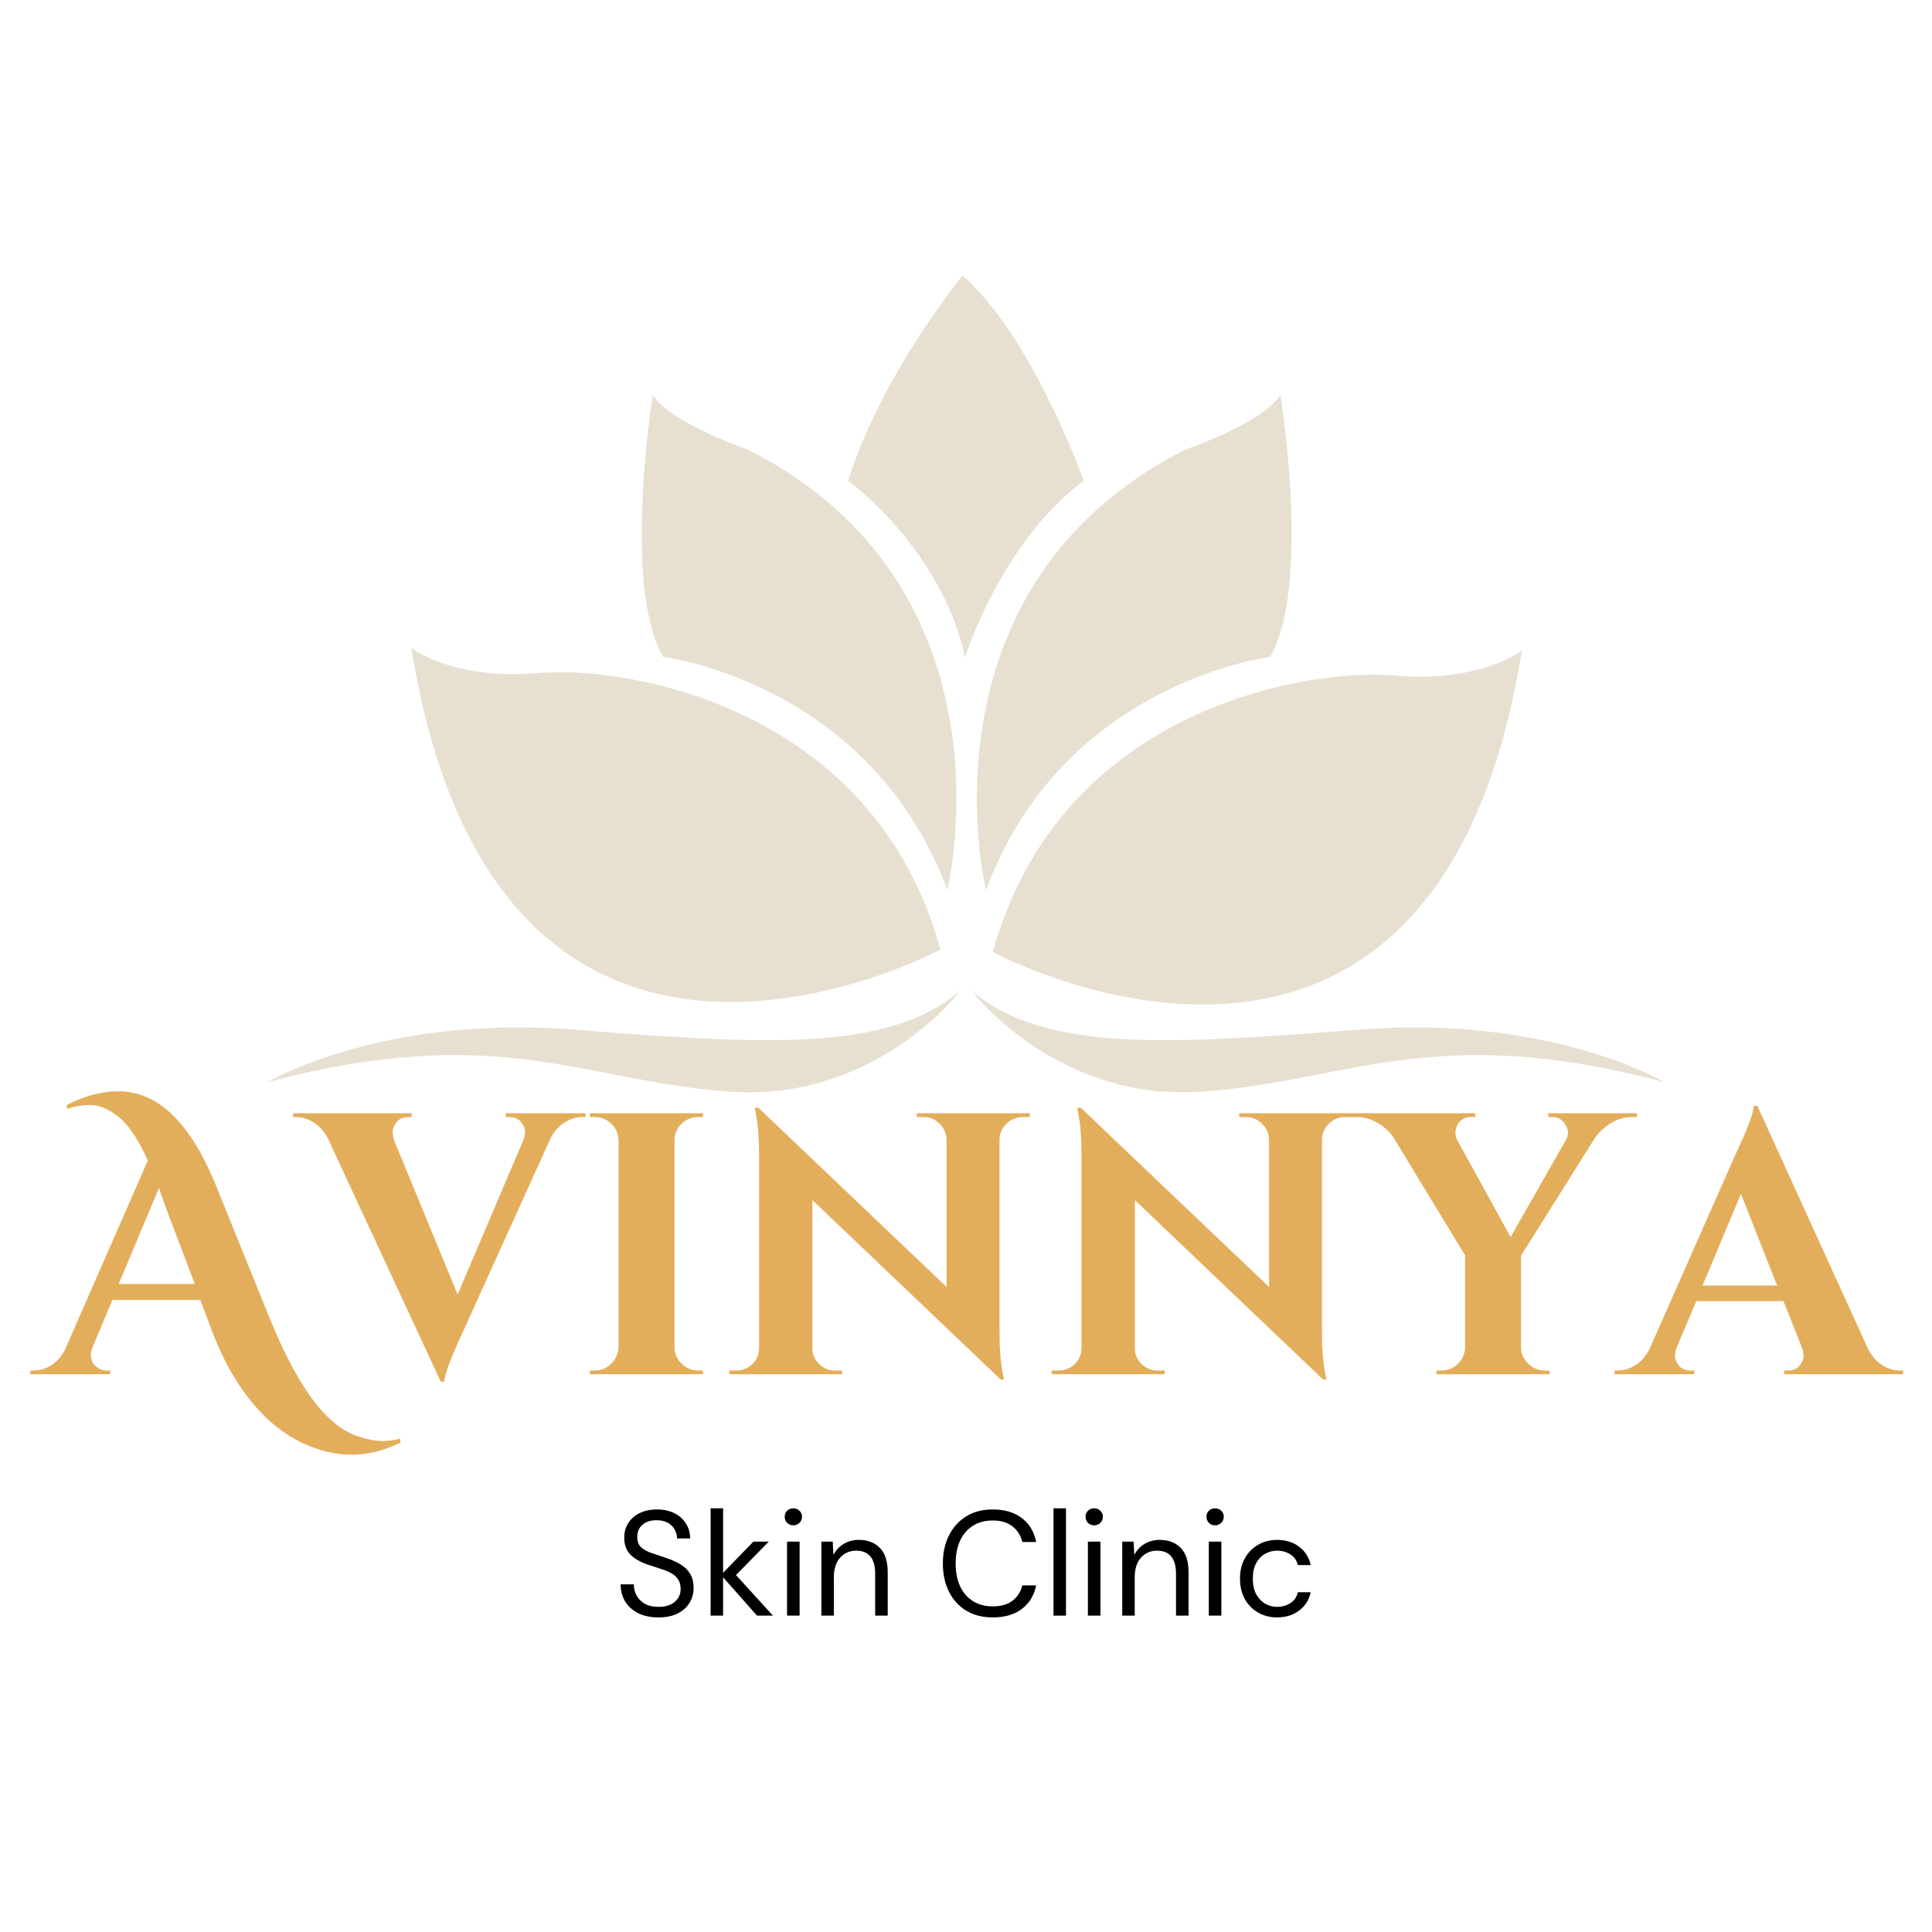 <svg xmlns="http://www.w3.org/2000/svg" xmlns:xlink="http://www.w3.org/1999/xlink" width="500" zoomAndPan="magnify" viewBox="0 0 375 375" height="500" preserveAspectRatio="xMidYMid meet" version="1.0"><defs><g/><clipPath id="0275609735"><path d="M 164 53.449 L 211 53.449 L 211 128 L 164 128 Z M 164 53.449 " clip-rule="nonzero"/></clipPath><clipPath id="4a18fd892c"><path d="M 51.828 192 L 187 192 L 187 213 L 51.828 213 Z M 51.828 192 " clip-rule="nonzero"/></clipPath><clipPath id="3c3bf83bd6"><path d="M 188 192 L 323.328 192 L 323.328 213 L 188 213 Z M 188 192 " clip-rule="nonzero"/></clipPath></defs><path fill="#e7e0d1" d="M 182.539 184.293 C 182.539 184.293 96.68 230.637 79.848 125.754 C 79.848 125.754 87.656 132.094 104.73 130.633 C 121.805 129.168 169.609 137.219 182.539 184.293 Z M 182.539 184.293 " fill-opacity="1" fill-rule="nonzero"/><path fill="#e7e0d1" d="M 183.977 172.16 C 183.977 172.16 197.883 113.984 145.195 87.277 C 145.195 87.277 130.195 82.152 126.719 76.664 C 126.719 76.664 120.684 113.617 128.73 127.523 C 128.73 127.523 168.879 132.348 183.879 172.777 Z M 183.977 172.16 " fill-opacity="1" fill-rule="nonzero"/><path fill="#e7e0d1" d="M 192.711 184.781 C 192.711 184.781 278.57 231.129 295.402 126.242 C 295.402 126.242 287.598 132.586 270.52 131.121 C 253.445 129.656 205.641 137.707 192.711 184.781 Z M 192.711 184.781 " fill-opacity="1" fill-rule="nonzero"/><path fill="#e7e0d1" d="M 191.371 172.777 C 206.371 132.348 246.52 127.523 246.52 127.523 C 254.566 113.617 248.531 76.664 248.531 76.664 C 245.055 82.156 230.055 87.277 230.055 87.277 C 177.367 113.984 191.27 172.16 191.27 172.16 Z M 191.371 172.777 " fill-opacity="1" fill-rule="nonzero"/><g clip-path="url(#0275609735)"><path fill="#e7e0d1" d="M 164.629 93.312 C 164.629 93.312 182.57 106.285 187.316 127.523 C 187.316 127.523 194.449 105.078 210.363 93.312 C 210.363 93.312 200.363 65.258 186.828 53.492 C 186.828 53.492 171.094 72.621 164.629 93.312 Z M 164.629 93.312 " fill-opacity="1" fill-rule="nonzero"/></g><g clip-path="url(#4a18fd892c)"><path fill="#e7e0d1" d="M 51.832 210.082 C 51.832 210.082 74.031 196.891 111.402 199.855 C 148.777 202.82 172.477 204.18 186.395 192.301 C 186.395 192.301 170.102 213.895 141.656 211.891 C 113.207 209.891 96.57 198.125 51.832 210.082 Z M 51.832 210.082 " fill-opacity="1" fill-rule="nonzero"/></g><g clip-path="url(#3c3bf83bd6)"><path fill="#e7e0d1" d="M 323.164 210.082 C 323.164 210.082 300.969 196.891 263.594 199.855 C 226.223 202.82 202.52 204.18 188.602 192.301 C 188.602 192.301 204.895 213.895 233.344 211.891 C 261.789 209.891 278.426 198.125 323.164 210.082 Z M 323.164 210.082 " fill-opacity="1" fill-rule="nonzero"/></g><g fill="#e3ae5b" fill-opacity="1"><g transform="translate(7.843, 266.741)"><g><path d="M 69.906 13.234 C 64.645 15.891 59.312 16.328 53.906 14.547 C 48.164 12.711 43.223 8.805 39.078 2.828 C 36.859 -0.359 34.953 -4.051 33.359 -8.25 L 31.047 -14.406 L 13.969 -14.406 L 10.141 -5.281 C 9.898 -4.656 9.781 -4.148 9.781 -3.766 C 9.781 -3.379 9.863 -2.957 10.031 -2.5 C 10.195 -2.039 10.555 -1.629 11.109 -1.266 C 11.66 -0.898 12.273 -0.719 12.953 -0.719 L 13.531 -0.719 L 13.531 0 L -1.953 0 L -1.953 -0.719 L -1.297 -0.719 C -0.18 -0.719 0.914 -1.039 2 -1.688 C 3.082 -2.344 3.984 -3.32 4.703 -4.625 L 20.844 -41.469 C 18.957 -45.707 16.957 -48.625 14.844 -50.219 C 13.051 -51.57 11.348 -52.25 9.734 -52.25 C 8.117 -52.25 6.613 -52.004 5.219 -51.516 L 5.078 -52.25 C 8.547 -54.031 11.875 -54.922 15.062 -54.922 C 19.008 -54.922 22.551 -53.379 25.688 -50.297 C 28.781 -47.254 31.508 -42.863 33.875 -37.125 L 44.359 -11.219 C 48.316 -1.426 52.367 5.301 56.516 8.969 C 58.203 10.469 59.938 11.504 61.719 12.078 C 63.508 12.66 65.02 12.953 66.25 12.953 C 67.477 12.953 68.672 12.805 69.828 12.516 Z M 15.203 -17.516 L 29.969 -17.516 L 24.891 -30.891 C 24.648 -31.566 24.312 -32.492 23.875 -33.672 C 23.445 -34.859 23.16 -35.691 23.016 -36.172 Z M 15.203 -17.516 "/></g></g></g><g fill="#e3ae5b" fill-opacity="1"><g transform="translate(58.851, 266.741)"><g><path d="M 54.781 -49.922 L 54.125 -49.922 C 53.02 -49.922 51.91 -49.582 50.797 -48.906 C 49.691 -48.238 48.773 -47.227 48.047 -45.875 L 30.906 -8.031 C 28.688 -3.258 27.504 -0.098 27.359 1.453 L 26.703 1.453 L 4.781 -45.797 C 4.062 -47.148 3.145 -48.176 2.031 -48.875 C 0.926 -49.57 -0.207 -49.922 -1.375 -49.922 L -1.953 -49.922 L -1.953 -50.656 L 21.062 -50.656 L 21.062 -49.922 L 20.484 -49.922 C 19.422 -49.922 18.633 -49.594 18.125 -48.938 C 17.625 -48.289 17.375 -47.676 17.375 -47.094 C 17.375 -46.52 17.469 -45.945 17.656 -45.375 L 29.969 -15.484 L 42.703 -45.375 C 42.941 -46 43.062 -46.586 43.062 -47.141 C 43.062 -47.691 42.805 -48.289 42.297 -48.938 C 41.797 -49.594 41.016 -49.922 39.953 -49.922 L 39.297 -49.922 L 39.297 -50.656 L 54.781 -50.656 Z M 54.781 -49.922 "/></g></g></g><g fill="#e3ae5b" fill-opacity="1"><g transform="translate(111.451, 266.741)"><g><path d="M 3.984 -0.719 C 5.234 -0.719 6.301 -1.164 7.188 -2.062 C 8.082 -2.957 8.555 -4.031 8.609 -5.281 L 8.609 -45.438 C 8.555 -46.695 8.082 -47.758 7.188 -48.625 C 6.301 -49.488 5.234 -49.922 3.984 -49.922 L 3.047 -49.922 L 3.047 -50.656 L 25.031 -50.656 L 24.969 -49.922 L 24.094 -49.922 C 22.844 -49.922 21.758 -49.488 20.844 -48.625 C 19.926 -47.758 19.469 -46.695 19.469 -45.438 L 19.469 -5.281 C 19.469 -4.031 19.926 -2.957 20.844 -2.062 C 21.758 -1.164 22.844 -0.719 24.094 -0.719 L 24.969 -0.719 L 25.031 0 L 3.047 0 L 3.047 -0.719 Z M 3.984 -0.719 "/></g></g></g><g fill="#e3ae5b" fill-opacity="1"><g transform="translate(139.379, 266.741)"><g><path d="M 59.125 -49.922 C 57.914 -49.922 56.875 -49.5 56 -48.656 C 55.133 -47.812 54.676 -46.789 54.625 -45.594 L 54.625 -8.25 C 54.625 -5.02 54.844 -2.297 55.281 -0.078 L 55.5 1.016 L 54.844 1.016 L 18.312 -33.797 L 18.312 -5.062 C 18.312 -3.852 18.742 -2.828 19.609 -1.984 C 20.473 -1.141 21.508 -0.719 22.719 -0.719 L 24.094 -0.719 L 24.094 0 L 2.172 0 L 2.172 -0.719 L 3.469 -0.719 C 4.727 -0.719 5.789 -1.141 6.656 -1.984 C 7.52 -2.828 7.953 -3.879 7.953 -5.141 L 7.953 -42.688 C 7.953 -45.875 7.738 -48.531 7.312 -50.656 L 7.156 -51.734 L 7.812 -51.734 L 44.359 -16.938 L 44.359 -45.516 C 44.305 -46.766 43.844 -47.812 42.969 -48.656 C 42.102 -49.5 41.07 -49.922 39.875 -49.922 L 38.562 -49.922 L 38.562 -50.656 L 60.5 -50.656 L 60.5 -49.922 Z M 59.125 -49.922 "/></g></g></g><g fill="#e3ae5b" fill-opacity="1"><g transform="translate(201.963, 266.741)"><g><path d="M 59.125 -49.922 C 57.914 -49.922 56.875 -49.5 56 -48.656 C 55.133 -47.812 54.676 -46.789 54.625 -45.594 L 54.625 -8.25 C 54.625 -5.02 54.844 -2.297 55.281 -0.078 L 55.5 1.016 L 54.844 1.016 L 18.312 -33.797 L 18.312 -5.062 C 18.312 -3.852 18.742 -2.828 19.609 -1.984 C 20.473 -1.141 21.508 -0.719 22.719 -0.719 L 24.094 -0.719 L 24.094 0 L 2.172 0 L 2.172 -0.719 L 3.469 -0.719 C 4.727 -0.719 5.789 -1.141 6.656 -1.984 C 7.52 -2.828 7.953 -3.879 7.953 -5.141 L 7.953 -42.688 C 7.953 -45.875 7.738 -48.531 7.312 -50.656 L 7.156 -51.734 L 7.812 -51.734 L 44.359 -16.938 L 44.359 -45.516 C 44.305 -46.766 43.844 -47.812 42.969 -48.656 C 42.102 -49.5 41.07 -49.922 39.875 -49.922 L 38.562 -49.922 L 38.562 -50.656 L 60.5 -50.656 L 60.5 -49.922 Z M 59.125 -49.922 "/></g></g></g><g fill="#e3ae5b" fill-opacity="1"><g transform="translate(264.548, 266.741)"><g><path d="M 53.188 -49.922 L 52.172 -49.922 C 50.723 -49.922 49.348 -49.508 48.047 -48.688 C 46.742 -47.875 45.707 -46.891 44.938 -45.734 L 30.688 -23.016 L 30.688 -5.281 C 30.688 -4.031 31.145 -2.957 32.062 -2.062 C 32.977 -1.164 34.062 -0.719 35.312 -0.719 L 36.188 -0.719 L 36.25 0 L 14.266 0 L 14.266 -0.719 L 15.203 -0.719 C 16.453 -0.719 17.523 -1.148 18.422 -2.016 C 19.316 -2.891 19.785 -3.953 19.828 -5.203 L 19.828 -23.078 L 6.016 -45.797 C 5.285 -46.961 4.258 -47.941 2.938 -48.734 C 1.613 -49.523 0.25 -49.922 -1.156 -49.922 L -2.172 -49.922 L -2.172 -50.656 L 21.781 -50.656 L 21.781 -49.922 L 20.844 -49.922 C 19.781 -49.922 18.961 -49.441 18.391 -48.484 C 18.098 -47.953 17.953 -47.43 17.953 -46.922 C 17.953 -46.422 18.07 -45.926 18.312 -45.438 L 28.656 -26.625 L 39.375 -45.438 C 39.656 -45.926 39.797 -46.422 39.797 -46.922 C 39.797 -47.43 39.629 -47.926 39.297 -48.406 C 38.711 -49.414 37.895 -49.922 36.844 -49.922 L 35.969 -49.922 L 35.969 -50.656 L 53.188 -50.656 Z M 53.188 -49.922 "/></g></g></g><g fill="#e3ae5b" fill-opacity="1"><g transform="translate(315.339, 266.741)"><g><path d="M 53.406 -0.719 L 54.062 -0.719 L 54.062 0 L 30.969 0 L 30.969 -0.719 L 31.625 -0.719 C 32.688 -0.719 33.469 -1.039 33.969 -1.688 C 34.477 -2.344 34.734 -2.957 34.734 -3.531 C 34.734 -4.113 34.613 -4.695 34.375 -5.281 L 30.828 -14.188 L 13.906 -14.188 L 10.141 -5.281 C 9.898 -4.656 9.781 -4.062 9.781 -3.5 C 9.781 -2.945 10.031 -2.344 10.531 -1.688 C 11.039 -1.039 11.848 -0.719 12.953 -0.719 L 13.531 -0.719 L 13.531 0 L -1.953 0 L -1.953 -0.719 L -1.297 -0.719 C -0.18 -0.719 0.926 -1.055 2.031 -1.734 C 3.145 -2.41 4.062 -3.426 4.781 -4.781 L 21.5 -42.625 C 23.758 -47.395 24.961 -50.551 25.109 -52.094 L 25.766 -52.094 L 47.25 -4.922 C 47.977 -3.523 48.895 -2.473 50 -1.766 C 51.113 -1.066 52.25 -0.719 53.406 -0.719 Z M 15.125 -17.219 L 29.594 -17.219 L 22.578 -35.016 Z M 15.125 -17.219 "/></g></g></g><g fill="#000000" fill-opacity="1"><g transform="translate(119.205, 313.593)"><g><path d="M 8.594 0.344 C 7.102 0.344 5.805 0.078 4.703 -0.453 C 3.609 -0.992 2.758 -1.75 2.156 -2.719 C 1.562 -3.688 1.266 -4.805 1.266 -6.078 L 3.812 -6.078 C 3.812 -5.285 3.992 -4.555 4.359 -3.891 C 4.734 -3.223 5.27 -2.691 5.969 -2.297 C 6.676 -1.898 7.551 -1.703 8.594 -1.703 C 9.969 -1.703 11.031 -2.031 11.781 -2.688 C 12.531 -3.344 12.906 -4.164 12.906 -5.156 C 12.906 -5.957 12.727 -6.602 12.375 -7.094 C 12.031 -7.594 11.562 -7.992 10.969 -8.297 C 10.383 -8.609 9.711 -8.879 8.953 -9.109 C 8.191 -9.348 7.395 -9.609 6.562 -9.891 C 5 -10.43 3.844 -11.102 3.094 -11.906 C 2.344 -12.707 1.969 -13.754 1.969 -15.047 C 1.945 -16.129 2.195 -17.086 2.719 -17.922 C 3.238 -18.766 3.973 -19.422 4.922 -19.891 C 5.879 -20.367 7.016 -20.609 8.328 -20.609 C 9.617 -20.609 10.742 -20.363 11.703 -19.875 C 12.66 -19.395 13.406 -18.727 13.938 -17.875 C 14.469 -17.031 14.742 -16.066 14.766 -14.984 L 12.219 -14.984 C 12.219 -15.547 12.07 -16.102 11.781 -16.656 C 11.488 -17.207 11.047 -17.656 10.453 -18 C 9.867 -18.344 9.133 -18.516 8.25 -18.516 C 7.145 -18.535 6.238 -18.254 5.531 -17.672 C 4.832 -17.098 4.484 -16.301 4.484 -15.281 C 4.484 -14.414 4.727 -13.75 5.219 -13.281 C 5.719 -12.82 6.41 -12.441 7.297 -12.141 C 8.18 -11.836 9.203 -11.492 10.359 -11.109 C 11.328 -10.766 12.195 -10.359 12.969 -9.891 C 13.738 -9.43 14.336 -8.832 14.766 -8.094 C 15.203 -7.363 15.422 -6.43 15.422 -5.297 C 15.422 -4.328 15.172 -3.41 14.672 -2.547 C 14.172 -1.691 13.41 -0.992 12.391 -0.453 C 11.379 0.078 10.113 0.344 8.594 0.344 Z M 8.594 0.344 "/></g></g></g><g fill="#000000" fill-opacity="1"><g transform="translate(135.931, 313.593)"><g><path d="M 2 0 L 2 -20.828 L 4.422 -20.828 L 4.422 -8.312 L 10.297 -14.359 L 13.281 -14.359 L 6.922 -7.875 L 14.094 0 L 11 0 L 4.422 -7.438 L 4.422 0 Z M 2 0 "/></g></g></g><g fill="#000000" fill-opacity="1"><g transform="translate(150.515, 313.593)"><g><path d="M 3.469 -17.531 C 2.988 -17.531 2.586 -17.688 2.266 -18 C 1.953 -18.32 1.797 -18.727 1.797 -19.219 C 1.797 -19.676 1.953 -20.055 2.266 -20.359 C 2.586 -20.672 2.988 -20.828 3.469 -20.828 C 3.938 -20.828 4.332 -20.672 4.656 -20.359 C 4.988 -20.055 5.156 -19.676 5.156 -19.219 C 5.156 -18.727 4.988 -18.32 4.656 -18 C 4.332 -17.688 3.938 -17.531 3.469 -17.531 Z M 2.25 0 L 2.25 -14.359 L 4.688 -14.359 L 4.688 0 Z M 2.25 0 "/></g></g></g><g fill="#000000" fill-opacity="1"><g transform="translate(157.431, 313.593)"><g><path d="M 2 0 L 2 -14.359 L 4.203 -14.359 L 4.344 -11.781 C 4.801 -12.688 5.461 -13.398 6.328 -13.922 C 7.203 -14.441 8.188 -14.703 9.281 -14.703 C 10.977 -14.703 12.332 -14.188 13.344 -13.156 C 14.363 -12.125 14.875 -10.535 14.875 -8.391 L 14.875 0 L 12.438 0 L 12.438 -8.125 C 12.438 -11.113 11.203 -12.609 8.734 -12.609 C 7.504 -12.609 6.477 -12.16 5.656 -11.266 C 4.832 -10.367 4.422 -9.094 4.422 -7.438 L 4.422 0 Z M 2 0 "/></g></g></g><g fill="#000000" fill-opacity="1"><g transform="translate(173.983, 313.593)"><g/></g></g><g fill="#000000" fill-opacity="1"><g transform="translate(181.651, 313.593)"><g><path d="M 11.031 0.344 C 9.039 0.344 7.328 -0.094 5.891 -0.969 C 4.453 -1.844 3.336 -3.066 2.547 -4.641 C 1.754 -6.211 1.359 -8.039 1.359 -10.125 C 1.359 -12.188 1.754 -14.004 2.547 -15.578 C 3.336 -17.148 4.453 -18.379 5.891 -19.266 C 7.328 -20.16 9.039 -20.609 11.031 -20.609 C 13.344 -20.609 15.227 -20.051 16.688 -18.938 C 18.145 -17.832 19.07 -16.285 19.469 -14.297 L 16.781 -14.297 C 16.477 -15.547 15.848 -16.551 14.891 -17.312 C 13.93 -18.082 12.645 -18.469 11.031 -18.469 C 9.582 -18.469 8.316 -18.133 7.234 -17.469 C 6.148 -16.801 5.312 -15.844 4.719 -14.594 C 4.133 -13.352 3.844 -11.863 3.844 -10.125 C 3.844 -8.395 4.133 -6.906 4.719 -5.656 C 5.312 -4.414 6.148 -3.461 7.234 -2.797 C 8.316 -2.129 9.582 -1.797 11.031 -1.797 C 12.645 -1.797 13.93 -2.164 14.891 -2.906 C 15.848 -3.645 16.477 -4.633 16.781 -5.875 L 19.469 -5.875 C 19.07 -3.926 18.145 -2.398 16.688 -1.297 C 15.227 -0.203 13.344 0.344 11.031 0.344 Z M 11.031 0.344 "/></g></g></g><g fill="#000000" fill-opacity="1"><g transform="translate(202.485, 313.593)"><g><path d="M 2 0 L 2 -20.828 L 4.422 -20.828 L 4.422 0 Z M 2 0 "/></g></g></g><g fill="#000000" fill-opacity="1"><g transform="translate(208.909, 313.593)"><g><path d="M 3.469 -17.531 C 2.988 -17.531 2.586 -17.688 2.266 -18 C 1.953 -18.32 1.797 -18.727 1.797 -19.219 C 1.797 -19.676 1.953 -20.055 2.266 -20.359 C 2.586 -20.672 2.988 -20.828 3.469 -20.828 C 3.938 -20.828 4.332 -20.672 4.656 -20.359 C 4.988 -20.055 5.156 -19.676 5.156 -19.219 C 5.156 -18.727 4.988 -18.32 4.656 -18 C 4.332 -17.688 3.938 -17.531 3.469 -17.531 Z M 2.25 0 L 2.25 -14.359 L 4.688 -14.359 L 4.688 0 Z M 2.25 0 "/></g></g></g><g fill="#000000" fill-opacity="1"><g transform="translate(215.825, 313.593)"><g><path d="M 2 0 L 2 -14.359 L 4.203 -14.359 L 4.344 -11.781 C 4.801 -12.688 5.461 -13.398 6.328 -13.922 C 7.203 -14.441 8.188 -14.703 9.281 -14.703 C 10.977 -14.703 12.332 -14.188 13.344 -13.156 C 14.363 -12.125 14.875 -10.535 14.875 -8.391 L 14.875 0 L 12.438 0 L 12.438 -8.125 C 12.438 -11.113 11.203 -12.609 8.734 -12.609 C 7.504 -12.609 6.477 -12.16 5.656 -11.266 C 4.832 -10.367 4.422 -9.094 4.422 -7.438 L 4.422 0 Z M 2 0 "/></g></g></g><g fill="#000000" fill-opacity="1"><g transform="translate(232.377, 313.593)"><g><path d="M 3.469 -17.531 C 2.988 -17.531 2.586 -17.688 2.266 -18 C 1.953 -18.32 1.797 -18.727 1.797 -19.219 C 1.797 -19.676 1.953 -20.055 2.266 -20.359 C 2.586 -20.672 2.988 -20.828 3.469 -20.828 C 3.938 -20.828 4.332 -20.672 4.656 -20.359 C 4.988 -20.055 5.156 -19.676 5.156 -19.219 C 5.156 -18.727 4.988 -18.32 4.656 -18 C 4.332 -17.688 3.938 -17.531 3.469 -17.531 Z M 2.25 0 L 2.25 -14.359 L 4.688 -14.359 L 4.688 0 Z M 2.25 0 "/></g></g></g><g fill="#000000" fill-opacity="1"><g transform="translate(239.293, 313.593)"><g><path d="M 8.594 0.344 C 7.227 0.344 6 0.031 4.906 -0.594 C 3.812 -1.219 2.953 -2.094 2.328 -3.219 C 1.703 -4.352 1.391 -5.672 1.391 -7.172 C 1.391 -8.68 1.703 -10 2.328 -11.125 C 2.953 -12.25 3.812 -13.125 4.906 -13.75 C 6 -14.383 7.227 -14.703 8.594 -14.703 C 10.289 -14.703 11.723 -14.254 12.891 -13.359 C 14.055 -12.473 14.797 -11.289 15.109 -9.812 L 12.609 -9.812 C 12.422 -10.695 11.945 -11.383 11.188 -11.875 C 10.438 -12.363 9.562 -12.609 8.562 -12.609 C 7.75 -12.609 6.984 -12.406 6.266 -12 C 5.555 -11.602 4.977 -11 4.531 -10.188 C 4.094 -9.375 3.875 -8.367 3.875 -7.172 C 3.875 -5.973 4.094 -4.969 4.531 -4.156 C 4.977 -3.352 5.555 -2.742 6.266 -2.328 C 6.984 -1.91 7.75 -1.703 8.562 -1.703 C 9.562 -1.703 10.438 -1.945 11.188 -2.438 C 11.945 -2.938 12.422 -3.641 12.609 -4.547 L 15.109 -4.547 C 14.816 -3.098 14.082 -1.922 12.906 -1.016 C 11.727 -0.109 10.289 0.344 8.594 0.344 Z M 8.594 0.344 "/></g></g></g></svg>